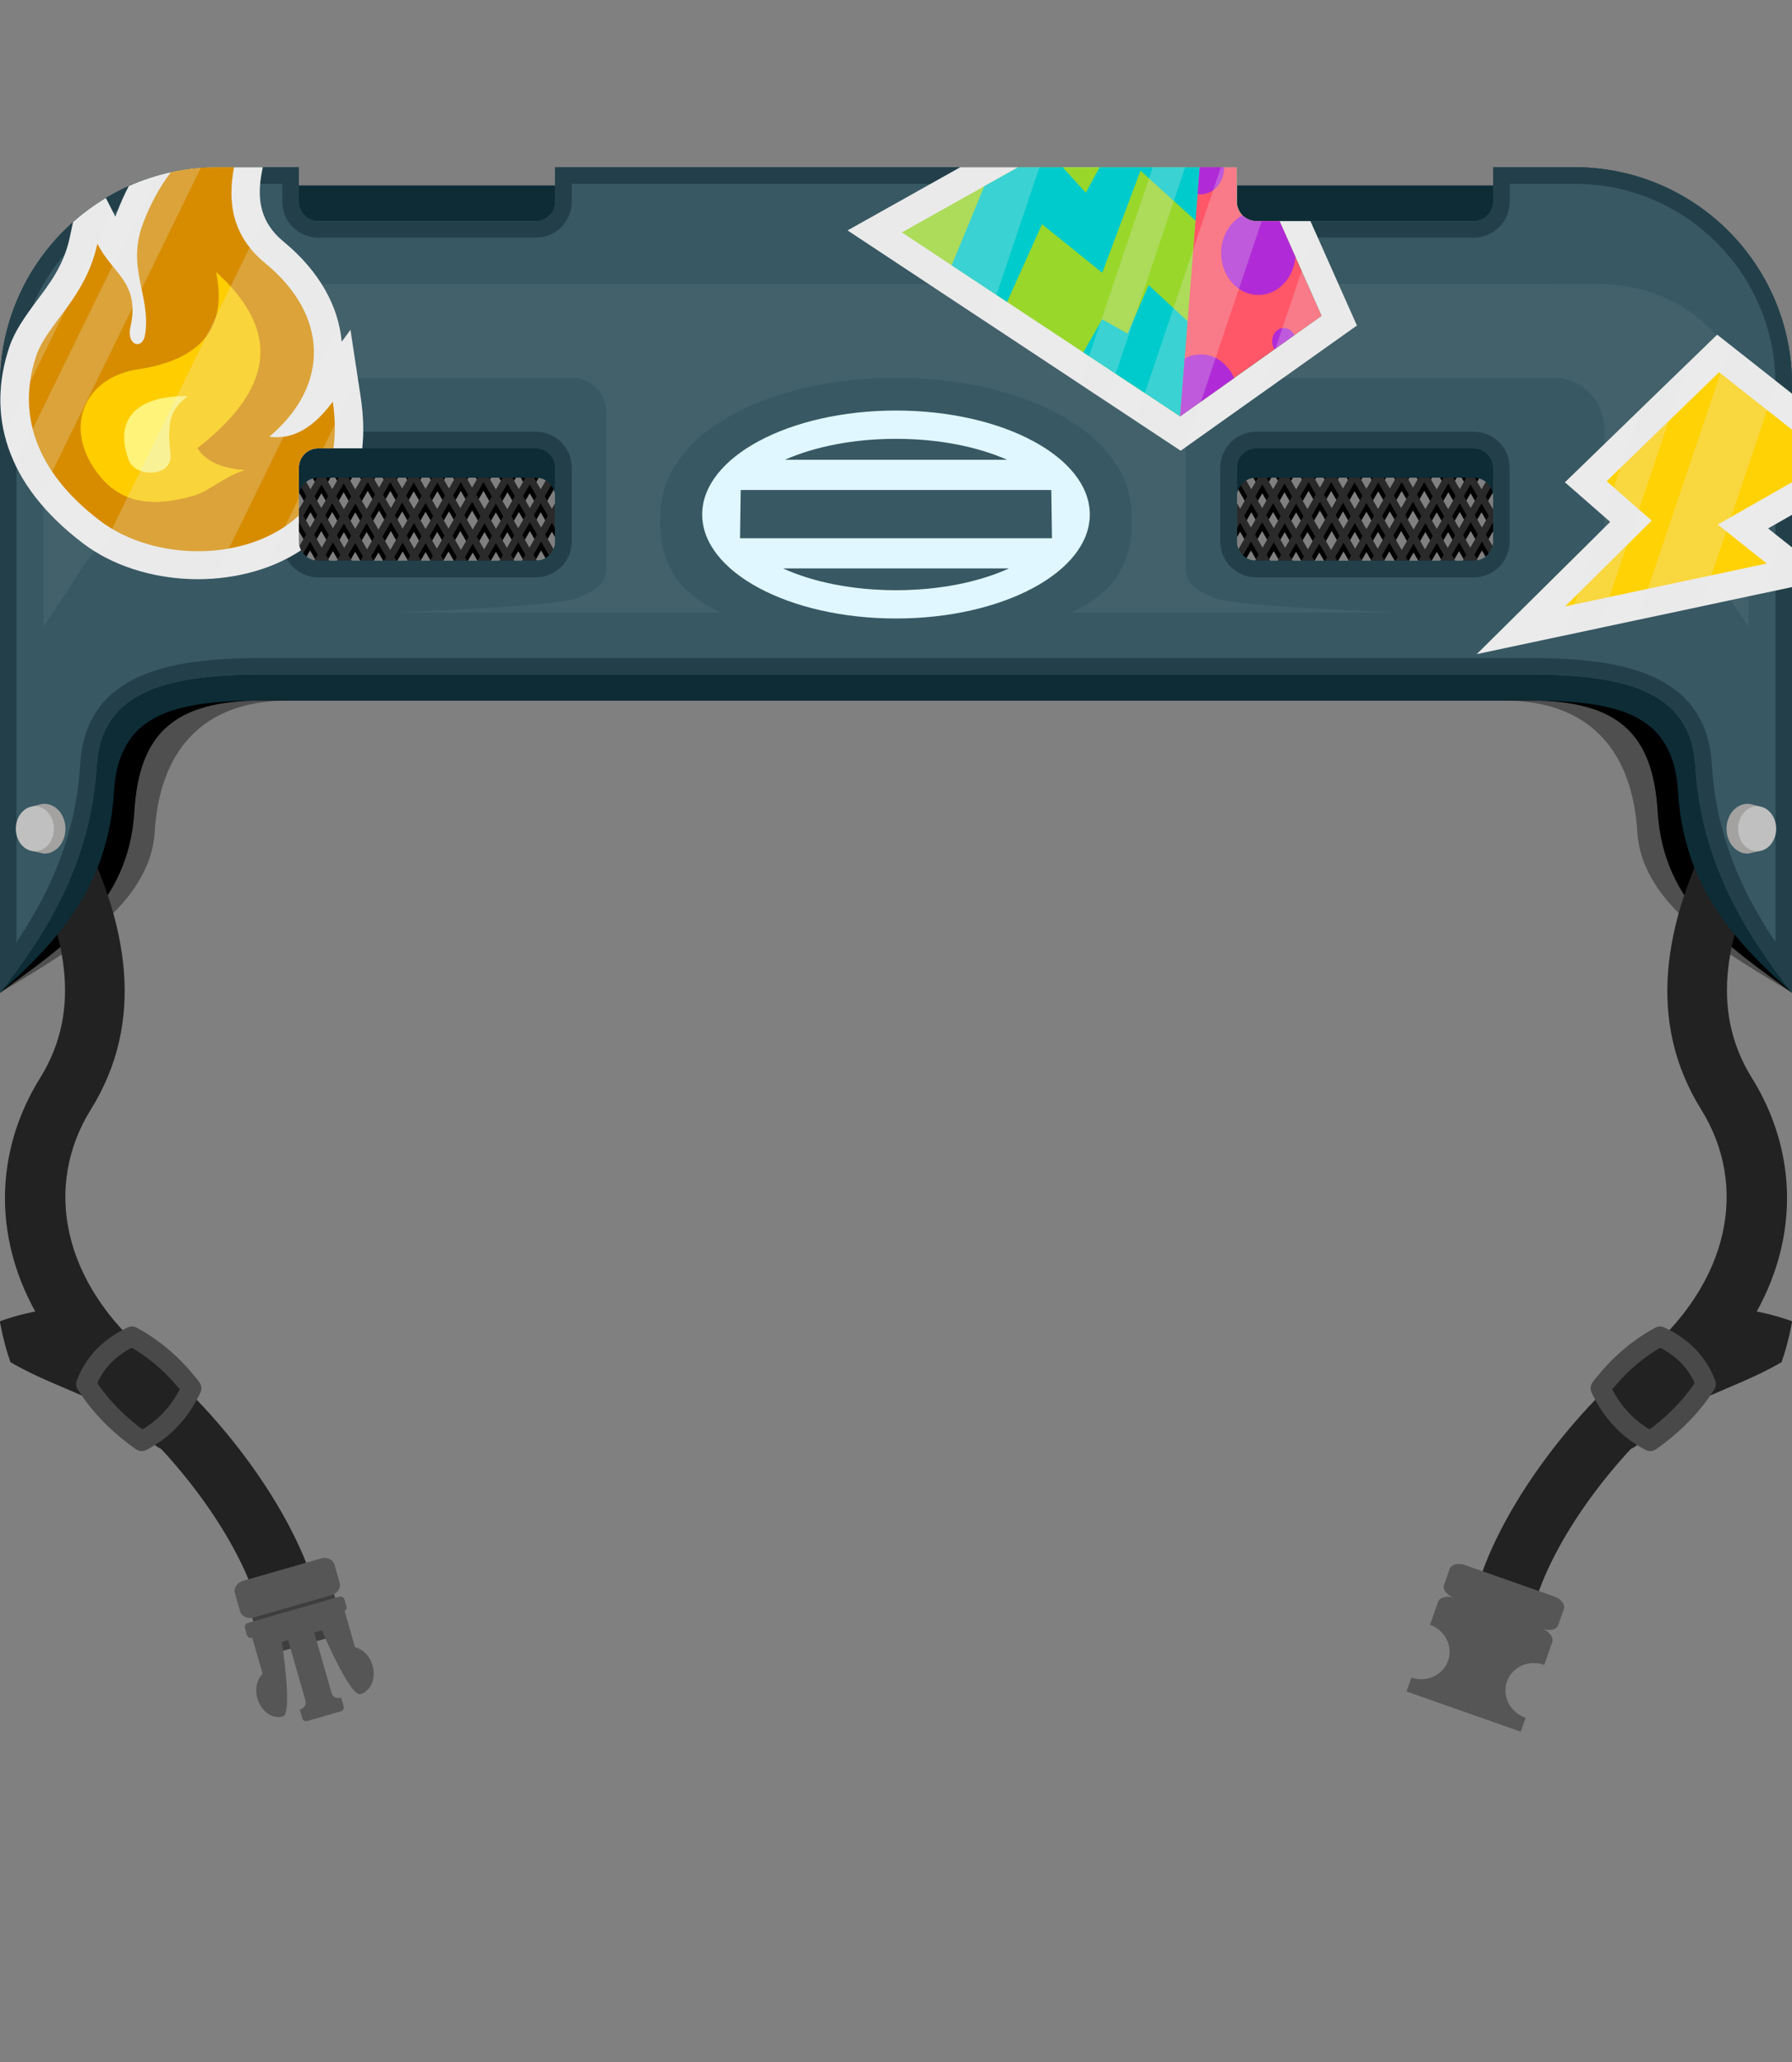 <?xml version="1.0" encoding="UTF-8" standalone="no"?><!DOCTYPE svg PUBLIC "-//W3C//DTD SVG 1.1//EN" "http://www.w3.org/Graphics/SVG/1.1/DTD/svg11.dtd"><svg width="100%" height="100%" viewBox="0 0 300 345" version="1.1" xmlns="http://www.w3.org/2000/svg" xmlns:xlink="http://www.w3.org/1999/xlink" xml:space="preserve" xmlns:serif="http://www.serif.com/" style="fill-rule:evenodd;clip-rule:evenodd;stroke-linecap:round;stroke-linejoin:round;stroke-miterlimit:50;"><rect x="0" y="0" width="300" height="345" fill="#808080" stroke="none"/><g id="SkateHelmet"><path d="M49.414,87.775l-5.498,-9.522l1.028,-0.594l5.155,8.93l1.194,-2.068l-3.62,-6.268l1.028,-0.594l3.277,5.676l1.147,-1.987l-1.787,-3.095l1.028,-0.594l1.444,2.502l1.444,-2.502l0.468,0.27l0.467,-0.27l1.345,2.331l1.346,-2.331l0.731,0.422l0.731,-0.422l1.214,2.103l1.213,-2.103l0.679,0.392l0.679,-0.392l1.219,2.113l1.22,-2.113l0.725,0.419l0.725,-0.419l1.252,2.17l1.253,-2.17l0.725,0.419l0.725,-0.419l1.253,2.17l1.252,-2.17l0.725,0.419l0.725,-0.419l1.22,2.113l1.22,-2.113l0.678,0.392l0.679,-0.392l1.213,2.103l1.214,-2.103l0.731,0.422l0.731,-0.422l1.346,2.331l1.345,-2.331l0.467,0.27l0.468,-0.27l1.444,2.502l1.445,-2.502l1.027,0.594l-1.787,3.095l1.147,1.987l3.277,-5.676l1.028,0.594l-3.62,6.268l1.194,2.068l5.156,-8.93l1.027,0.594l-5.498,9.522l5.498,9.523l-1.027,0.593l-5.156,-8.929l-1.128,1.953l3.686,6.383l-1.028,0.593l-3.343,-5.789l-1.259,2.182l1.74,3.014l-1.027,0.593l-1.398,-2.421l-1.398,2.421l-0.5,-0.288l-0.501,0.288l-1.378,-2.387l-1.379,2.387l-0.599,-0.346l-0.599,0.346l-1.233,-2.135l-1.233,2.135l-0.745,-0.429l-0.744,0.429l-1.167,-2.021l-1.168,2.021l-0.777,-0.449l-0.778,0.449l-1.299,-2.25l-1.299,2.25l-0.593,-0.342l-0.593,0.342l-1.299,-2.25l-1.299,2.25l-0.778,-0.449l-0.777,0.449l-1.167,-2.021l-1.168,2.021l-0.744,-0.429l-0.745,0.429l-1.233,-2.135l-1.233,2.135l-0.599,-0.346l-0.599,0.346l-1.379,-2.387l-1.378,2.387l-0.5,-0.288l-0.501,0.288l-1.398,-2.421l-1.397,2.421l-1.028,-0.593l1.74,-3.014l-1.259,-2.182l-3.343,5.789l-1.027,-0.593l3.685,-6.383l-1.128,-1.953l-5.155,8.929l-1.028,-0.593l5.498,-9.523Zm24.495,-6.76l1.259,2.182l1.293,-2.239l-1.26,-2.181l-1.292,2.238Zm17.799,6.76l-1.194,-2.067l-1.127,1.953l1.193,2.068l1.128,-1.954Zm-1.813,3.14l-1.193,-2.067l-1.26,2.181l1.194,2.068l1.259,-2.182Zm-1.944,3.369l-1.194,-2.068l-1.213,2.101l1.194,2.068l1.213,-2.101Zm-10.12,-13.326l1.207,2.091l1.213,-2.101l-1.207,-2.091l-1.213,2.101Zm7.812,0.218l1.226,2.125l1.128,-1.953l-1.227,-2.125l-1.127,1.953Zm-1.469,13.141l-1.147,-1.987l-1.293,2.239l1.147,1.987l1.293,-2.239Zm-31.511,-9.796l1.128,1.954l1.147,-1.987l-1.128,-1.954l-1.147,1.987Zm1.832,-3.173l1.128,1.953l1.226,-2.125l-1.127,-1.953l-1.227,2.125Zm3.725,-0.172l1.259,2.182l1.392,-2.41l-1.26,-2.182l-1.391,2.41Zm4.021,-0.228l1.213,2.101l1.207,-2.091l-1.213,-2.101l-1.207,2.091Zm7.712,0.067l1.293,2.239l1.293,-2.239l-1.293,-2.238l-1.293,2.238Zm11.669,-0.067l1.391,2.41l1.26,-2.182l-1.392,-2.41l-1.259,2.182Zm-30.838,6.827l1.128,1.954l1.193,-2.068l-1.127,-1.953l-1.194,2.067Zm39.045,-3.254l-1.147,-1.987l-1.128,1.954l1.148,1.987l1.127,-1.954Zm-23.798,-3.563l1.293,2.239l1.259,-2.182l-1.292,-2.238l-1.26,2.181Zm-5.273,13.611l-1.292,-2.239l-1.148,1.987l1.293,2.239l1.147,-1.987Zm11.173,-10.128l1.26,2.181l1.292,-2.238l-1.259,-2.182l-1.293,2.239Zm-14.983,9.876l-1.213,-2.101l-1.193,2.068l1.213,2.101l1.193,-2.068Zm25.393,-3.173l-1.226,-2.125l-1.293,2.239l1.227,2.124l1.292,-2.238Zm-29.744,-0.229l1.259,2.182l1.194,-2.068l-1.259,-2.181l-1.194,2.067Zm35.419,-3.254l-1.147,-1.987l-1.259,2.182l1.147,1.987l1.259,-2.182Zm-13.618,3.426l-1.207,-2.091l-1.26,2.181l1.207,2.091l1.26,-2.181Zm-9.751,3.596l-1.292,-2.239l-1.227,2.125l1.293,2.239l1.226,-2.125Zm15.717,-0.114l-1.227,-2.125l-1.292,2.239l1.226,2.125l1.293,-2.239Zm-4.511,-10.185l1.208,2.091l1.292,-2.239l-1.207,-2.091l-1.293,2.239Zm3.87,-0.148l1.392,2.41l1.213,-2.101l-1.392,-2.41l-1.213,2.101Zm3.975,0.309l1.227,2.124l1.259,-2.181l-1.226,-2.125l-1.26,2.182Zm-24.917,6.599l-1.214,-2.101l-1.147,1.986l1.213,2.102l1.148,-1.987Zm9.228,-6.76l1.292,2.238l1.26,-2.181l-1.293,-2.239l-1.259,2.182Zm8.465,10.299l-1.391,-2.41l-1.26,2.182l1.392,2.41l1.259,-2.182Zm-18.221,-6.827l1.213,2.101l1.226,-2.125l-1.213,-2.101l-1.226,2.125Zm-3.777,-0.195l1.259,2.182l1.147,-1.987l-1.259,-2.182l-1.147,1.987Zm9.663,-3.425l1.292,2.239l1.208,-2.091l-1.293,-2.239l-1.207,2.091Zm2.585,6.851l-1.293,-2.239l-1.391,2.41l1.293,2.239l1.391,-2.41Zm-4.662,-3.255l1.293,2.239l1.391,-2.41l-1.292,-2.239l-1.392,2.41Zm4.055,-0.171l1.292,2.239l1.207,-2.091l-1.292,-2.239l-1.207,2.091Zm2.552,6.794l-1.26,-2.182l-1.391,2.41l1.259,2.182l1.392,-2.41Zm1.892,-3.278l-1.26,-2.181l-1.207,2.091l1.26,2.181l1.207,-2.091Zm7.891,0.081l-1.391,-2.41l-1.293,2.239l1.392,2.41l1.292,-2.239Zm-8.466,-3.449l1.26,2.182l1.26,-2.182l-1.26,-2.182l-1.26,2.182Zm16.086,3.22l-1.147,-1.986l-1.213,2.101l1.147,1.987l1.213,-2.102Zm-12.196,-3.22l1.207,2.091l1.293,-2.239l-1.208,-2.091l-1.292,2.239Zm-11.206,3.449l-1.293,-2.239l-1.226,2.125l1.292,2.238l1.227,-2.124Zm15.076,-3.597l1.391,2.41l1.293,-2.239l-1.392,-2.41l-1.292,2.239Zm-5.293,6.794l-1.207,-2.091l-1.207,2.091l1.207,2.091l1.207,-2.091Zm-16.145,-9.967l1.259,2.181l1.227,-2.124l-1.26,-2.182l-1.226,2.125Zm3.856,0.057l1.213,2.101l1.392,-2.41l-1.213,-2.101l-1.392,2.41Zm21.636,3.287l1.227,2.125l1.213,-2.101l-1.227,-2.125l-1.213,2.101Zm168.786,-0.057l5.498,9.523l-1.028,0.593l-5.155,-8.929l-1.128,1.953l3.685,6.383l-1.027,0.593l-3.343,-5.789l-1.259,2.182l1.74,3.014l-1.028,0.593l-1.397,-2.421l-1.398,2.421l-0.501,-0.288l-0.5,0.288l-1.378,-2.387l-1.379,2.387l-0.599,-0.346l-0.599,0.346l-1.233,-2.135l-1.233,2.135l-0.745,-0.429l-0.744,0.429l-1.168,-2.021l-1.167,2.021l-0.777,-0.449l-0.778,0.449l-1.299,-2.25l-1.299,2.25l-0.593,-0.342l-0.593,0.342l-1.299,-2.25l-1.299,2.25l-0.778,-0.449l-0.777,0.449l-1.168,-2.021l-1.167,2.021l-0.744,-0.429l-0.745,0.429l-1.233,-2.135l-1.233,2.135l-0.599,-0.346l-0.599,0.346l-1.379,-2.387l-1.378,2.387l-0.501,-0.288l-0.5,0.288l-1.398,-2.421l-1.398,2.421l-1.027,-0.593l1.74,-3.014l-1.259,-2.182l-3.343,5.789l-1.028,-0.593l3.686,-6.383l-1.128,-1.953l-5.156,8.929l-1.027,-0.593l5.498,-9.523l-5.498,-9.522l1.027,-0.594l5.156,8.93l1.194,-2.068l-3.62,-6.268l1.028,-0.594l3.277,5.676l1.147,-1.987l-1.787,-3.095l1.027,-0.594l1.445,2.502l1.444,-2.502l0.468,0.27l0.467,-0.27l1.345,2.331l1.346,-2.331l0.731,0.422l0.731,-0.422l1.214,2.103l1.213,-2.103l0.679,0.392l0.678,-0.392l1.22,2.113l1.22,-2.113l0.725,0.419l0.725,-0.419l1.252,2.17l1.253,-2.17l0.725,0.419l0.725,-0.419l1.253,2.17l1.252,-2.17l0.725,0.419l0.725,-0.419l1.22,2.113l1.219,-2.113l0.679,0.392l0.679,-0.392l1.213,2.103l1.214,-2.103l0.731,0.422l0.731,-0.422l1.346,2.331l1.345,-2.331l0.467,0.27l0.468,-0.27l1.444,2.502l1.444,-2.502l1.028,0.594l-1.787,3.095l1.147,1.987l3.277,-5.676l1.028,0.594l-3.62,6.268l1.194,2.068l5.155,-8.93l1.028,0.594l-5.498,9.522Zm-22.517,-3.334l-1.293,-2.239l-1.259,2.182l1.292,2.238l1.26,-2.181Zm3.922,-0.057l-1.259,-2.182l-1.293,2.239l1.26,2.181l1.292,-2.238Zm-1.977,3.425l-1.26,-2.182l-1.26,2.182l1.26,2.182l1.26,-2.182Zm-7.76,-0.148l-1.292,-2.239l-1.392,2.41l1.293,2.239l1.391,-2.41Zm1.893,-3.277l-1.293,-2.239l-1.207,2.091l1.292,2.239l1.208,-2.091Zm1.977,3.425l-1.292,-2.239l-1.208,2.091l1.293,2.239l1.207,-2.091Zm-9.822,-3.264l-1.26,-2.182l-1.226,2.125l1.259,2.181l1.227,-2.124Zm24.917,6.599l1.148,1.987l1.213,-2.102l-1.147,-1.986l-1.214,2.101Zm-23.019,-3.312l-1.213,-2.101l-1.227,2.125l1.213,2.101l1.227,-2.125Zm7.402,3.255l1.26,2.181l1.207,-2.091l-1.26,-2.181l-1.207,2.091Zm3.837,0.09l1.207,2.091l1.26,-2.181l-1.207,-2.091l-1.26,2.181Zm-15.511,-0.148l1.213,2.102l1.147,-1.987l-1.213,-2.101l-1.147,1.986Zm19.348,0.058l1.391,2.41l1.293,-2.239l-1.391,-2.41l-1.293,2.239Zm-11.728,0.171l1.292,2.239l1.392,-2.41l-1.293,-2.239l-1.391,2.41Zm-3.889,-0.114l1.292,2.238l1.227,-2.124l-1.293,-2.239l-1.226,2.125Zm2.618,-6.908l-1.213,-2.101l-1.392,2.41l1.213,2.101l1.392,-2.41Zm21.47,3.62l-1.226,-2.125l-1.213,2.101l1.226,2.125l1.213,-2.101Zm-3.809,-0.024l-1.392,-2.41l-1.292,2.239l1.391,2.41l1.293,-2.239Zm-4.055,-0.171l-1.207,-2.091l-1.292,2.239l1.207,2.091l1.292,-2.239Zm3.447,3.597l1.227,2.124l1.292,-2.238l-1.226,-2.125l-1.293,2.239Zm-25.346,-3.597l1.259,2.182l1.147,-1.987l-1.259,-2.182l-1.147,1.987Zm-1.879,3.254l1.259,2.182l1.194,-2.068l-1.26,-2.181l-1.193,2.067Zm1.944,3.369l1.213,2.101l1.194,-2.068l-1.213,-2.101l-1.194,2.068Zm35.288,-9.763l-1.147,-1.987l-1.128,1.954l1.147,1.987l1.128,-1.954Zm-28.959,-3.573l-1.259,-2.182l-1.392,2.41l1.26,2.182l1.391,-2.41Zm-2.552,13.369l1.293,2.239l1.147,-1.987l-1.293,-2.239l-1.147,1.987Zm33.39,-6.542l-1.194,-2.067l-1.127,1.953l1.193,2.068l1.128,-1.954Zm-29.58,6.794l1.293,2.239l1.226,-2.125l-1.292,-2.239l-1.227,2.125Zm22.144,-13.393l-1.391,-2.41l-1.26,2.182l1.392,2.41l1.259,-2.182Zm-15.689,-0.161l-1.292,-2.238l-1.26,2.181l1.293,2.239l1.259,-2.182Zm-17.799,6.76l1.128,1.954l1.193,-2.068l-1.127,-1.953l-1.194,2.067Zm15.234,6.908l1.259,2.182l1.392,-2.41l-1.26,-2.182l-1.391,2.41Zm14.233,-13.735l-1.207,-2.091l-1.213,2.101l1.207,2.091l1.213,-2.101Zm-10.212,13.507l1.207,2.091l1.207,-2.091l-1.207,-2.091l-1.207,2.091Zm3.784,-0l1.392,2.41l1.259,-2.182l-1.391,-2.41l-1.26,2.182Zm4.022,0.228l1.226,2.125l1.293,-2.239l-1.227,-2.125l-1.292,2.239Zm-20.996,-13.507l-1.127,-1.953l-1.227,2.125l1.128,1.953l1.226,-2.125Zm31.167,6.485l-1.147,-1.987l-1.259,2.182l1.147,1.987l1.259,-2.182Zm-0.019,-6.313l-1.227,-2.125l-1.127,1.953l1.226,2.125l1.128,-1.953Zm-11.536,-0.39l-1.26,-2.181l-1.292,2.238l1.259,2.182l1.293,-2.239Zm-3.922,0.057l-1.293,-2.238l-1.293,2.238l1.293,2.239l1.293,-2.239Zm-7.878,-0.057l-1.213,-2.101l-1.207,2.091l1.213,2.101l1.207,-2.091Zm-11.998,3.563l1.127,1.954l1.148,-1.987l-1.128,-1.954l-1.147,1.987Zm32.881,9.796l1.193,2.068l1.213,-2.101l-1.193,-2.068l-1.213,2.101Zm4.351,-3.402l-1.194,-2.067l-1.259,2.181l1.194,2.068l1.259,-2.182Zm-8.161,3.654l1.147,1.987l1.293,-2.239l-1.148,-1.987l-1.292,2.239Zm0.594,-10.024l-1.392,-2.41l-1.213,2.101l1.392,2.41l1.213,-2.101Zm-3.975,-0.309l-1.207,-2.091l-1.293,2.239l1.208,2.091l1.292,-2.239Zm7.831,0.252l-1.226,-2.125l-1.26,2.182l1.227,2.124l1.259,-2.181Z"/><path d="M49.414,86.302l-5.498,-9.523l1.028,-0.593l5.155,8.929l1.194,-2.067l-3.62,-6.269l1.028,-0.593l3.277,5.675l1.147,-1.987l-1.787,-3.095l1.028,-0.593l1.444,2.502l1.444,-2.502l0.468,0.27l0.467,-0.27l1.345,2.331l1.346,-2.331l0.731,0.422l0.731,-0.422l1.214,2.102l1.213,-2.102l0.679,0.392l0.679,-0.392l1.219,2.112l1.22,-2.112l0.725,0.419l0.725,-0.419l1.252,2.169l1.253,-2.169l0.725,0.419l0.725,-0.419l1.253,2.169l1.252,-2.169l0.725,0.419l0.725,-0.419l1.22,2.112l1.22,-2.112l0.678,0.392l0.679,-0.392l1.213,2.102l1.214,-2.102l0.731,0.422l0.731,-0.422l1.346,2.331l1.345,-2.331l0.467,0.27l0.468,-0.27l1.444,2.502l1.445,-2.502l1.027,0.593l-1.787,3.095l1.147,1.987l3.277,-5.675l1.028,0.593l-3.62,6.269l1.194,2.067l5.156,-8.929l1.027,0.593l-5.498,9.523l5.498,9.523l-1.027,0.593l-5.156,-8.929l-1.128,1.953l3.686,6.383l-1.028,0.593l-3.343,-5.79l-1.259,2.182l1.74,3.015l-1.027,0.593l-1.398,-2.421l-1.398,2.421l-0.5,-0.289l-0.501,0.289l-1.378,-2.388l-1.379,2.388l-0.599,-0.346l-0.599,0.346l-1.233,-2.136l-1.233,2.136l-0.745,-0.43l-0.744,0.43l-1.167,-2.022l-1.168,2.022l-0.777,-0.449l-0.778,0.449l-1.299,-2.25l-1.299,2.25l-0.593,-0.343l-0.593,0.343l-1.299,-2.25l-1.299,2.25l-0.778,-0.449l-0.777,0.449l-1.167,-2.022l-1.168,2.022l-0.744,-0.43l-0.745,0.43l-1.233,-2.136l-1.233,2.136l-0.599,-0.346l-0.599,0.346l-1.379,-2.388l-1.378,2.388l-0.5,-0.289l-0.501,0.289l-1.398,-2.421l-1.397,2.421l-1.028,-0.593l1.74,-3.015l-1.259,-2.182l-3.343,5.79l-1.027,-0.593l3.685,-6.383l-1.128,-1.953l-5.155,8.929l-1.028,-0.593l5.498,-9.523Zm32.208,-6.827l1.391,2.41l1.26,-2.182l-1.392,-2.41l-1.259,2.182Zm8.273,9.967l-1.193,-2.068l-1.26,2.182l1.194,2.068l1.259,-2.182Zm-1.944,3.368l-1.194,-2.067l-1.213,2.101l1.194,2.067l1.213,-2.101Zm-35.288,-9.762l1.128,1.953l1.147,-1.987l-1.128,-1.953l-1.147,1.987Zm25.168,-3.563l1.207,2.091l1.213,-2.101l-1.207,-2.091l-1.213,2.101Zm-11.8,-0l1.293,2.239l1.259,-2.182l-1.292,-2.239l-1.26,2.182Zm3.922,0.057l1.293,2.239l1.293,-2.239l-1.293,-2.239l-1.293,2.239Zm-7.712,-0.067l1.213,2.101l1.207,-2.091l-1.213,-2.101l-1.207,2.091Zm11.668,0.067l1.259,2.182l1.293,-2.239l-1.26,-2.182l-1.292,2.239Zm-15.689,0.161l1.259,2.182l1.392,-2.41l-1.26,-2.182l-1.391,2.41Zm31.609,3.345l-1.147,-1.987l-1.128,1.953l1.148,1.987l1.127,-1.953Zm-4.186,-3.345l1.226,2.125l1.128,-1.954l-1.227,-2.124l-1.127,1.953Zm-34.859,6.599l1.128,1.953l1.193,-2.067l-1.127,-1.954l-1.194,2.068Zm40.924,-0l-1.194,-2.068l-1.127,1.954l1.193,2.067l1.128,-1.953Zm-37.213,-6.428l1.128,1.954l1.226,-2.125l-1.127,-1.953l-1.227,2.124Zm-0.019,6.314l1.259,2.181l1.147,-1.986l-1.259,-2.182l-1.147,1.987Zm8.194,3.596l-1.293,-2.238l-1.226,2.124l1.292,2.239l1.227,-2.125Zm-1.912,3.312l-1.292,-2.239l-1.148,1.987l1.293,2.239l1.147,-1.987Zm3.889,0.114l-1.292,-2.239l-1.227,2.125l1.293,2.238l1.226,-2.124Zm-4.483,-10.139l1.213,2.101l1.392,-2.41l-1.213,-2.101l-1.392,2.41Zm11.767,-0.104l1.26,2.182l1.292,-2.239l-1.259,-2.181l-1.293,2.238Zm-7.792,-0.205l1.292,2.239l1.208,-2.091l-1.293,-2.239l-1.207,2.091Zm16.225,10.334l-1.227,-2.125l-1.292,2.239l1.226,2.124l1.293,-2.238Zm-0.641,-10.334l1.392,2.41l1.213,-2.101l-1.392,-2.41l-1.213,2.101Zm-23.415,0.252l1.259,2.182l1.227,-2.125l-1.26,-2.181l-1.226,2.124Zm19.545,-0.104l1.208,2.091l1.292,-2.239l-1.207,-2.091l-1.293,2.239Zm7.845,0.161l1.227,2.125l1.259,-2.182l-1.226,-2.124l-1.26,2.181Zm-16.974,6.542l-1.293,-2.239l-1.391,2.41l1.293,2.239l1.391,-2.41Zm19.348,-0.057l-1.147,-1.987l-1.213,2.101l1.147,1.987l1.213,-2.101Zm-16.086,-3.22l1.26,2.181l1.26,-2.181l-1.26,-2.182l-1.26,2.182Zm-17.389,3.106l1.259,2.182l1.194,-2.068l-1.259,-2.182l-1.194,2.068Zm21.279,-3.106l1.207,2.091l1.293,-2.239l-1.208,-2.091l-1.292,2.239Zm10.298,6.508l-1.147,-1.987l-1.293,2.239l1.147,1.987l1.293,-2.239Zm-27.226,-0l-1.213,-2.101l-1.193,2.067l1.213,2.101l1.193,-2.067Zm11.061,-9.934l1.292,2.239l1.26,-2.182l-1.293,-2.238l-1.259,2.181Zm14.332,6.76l-1.226,-2.124l-1.293,2.238l1.227,2.125l1.292,-2.239Zm5.675,-3.482l-1.147,-1.987l-1.259,2.182l1.147,1.986l1.259,-2.181Zm-13.618,3.425l-1.207,-2.091l-1.26,2.182l1.207,2.091l1.26,-2.182Zm2.076,3.597l-1.391,-2.41l-1.26,2.181l1.392,2.41l1.259,-2.181Zm-4.021,-0.229l-1.207,-2.091l-1.207,2.091l1.207,2.091l1.207,-2.091Zm-3.784,0l-1.26,-2.181l-1.391,2.41l1.259,2.181l1.392,-2.41Zm1.892,-3.277l-1.26,-2.182l-1.207,2.091l1.26,2.182l1.207,-2.091Zm7.891,0.08l-1.391,-2.41l-1.293,2.239l1.392,2.41l1.292,-2.239Zm-19.671,-0.114l-1.214,-2.101l-1.147,1.987l1.213,2.101l1.148,-1.987Zm-0.528,-3.287l1.213,2.101l1.226,-2.125l-1.213,-2.101l-1.226,2.125Zm7.864,-0.195l1.292,2.239l1.207,-2.091l-1.292,-2.239l-1.207,2.091Zm-4.055,0.171l1.293,2.239l1.391,-2.41l-1.292,-2.239l-1.392,2.41Zm19.738,0l1.227,2.125l1.213,-2.101l-1.227,-2.125l-1.213,2.101Zm-4.054,-0.171l1.391,2.41l1.293,-2.239l-1.392,-2.41l-1.292,2.239Zm172.84,0.114l5.498,9.523l-1.028,0.593l-5.155,-8.929l-1.128,1.953l3.685,6.383l-1.027,0.593l-3.343,-5.79l-1.259,2.182l1.74,3.015l-1.028,0.593l-1.397,-2.421l-1.398,2.421l-0.501,-0.289l-0.5,0.289l-1.378,-2.388l-1.379,2.388l-0.599,-0.346l-0.599,0.346l-1.233,-2.136l-1.233,2.136l-0.745,-0.43l-0.744,0.43l-1.168,-2.022l-1.167,2.022l-0.777,-0.449l-0.778,0.449l-1.299,-2.25l-1.299,2.25l-0.593,-0.343l-0.593,0.343l-1.299,-2.25l-1.299,2.25l-0.778,-0.449l-0.777,0.449l-1.168,-2.022l-1.167,2.022l-0.744,-0.43l-0.745,0.43l-1.233,-2.136l-1.233,2.136l-0.599,-0.346l-0.599,0.346l-1.379,-2.388l-1.378,2.388l-0.501,-0.289l-0.5,0.289l-1.398,-2.421l-1.398,2.421l-1.027,-0.593l1.74,-3.015l-1.259,-2.182l-3.343,5.79l-1.028,-0.593l3.686,-6.383l-1.128,-1.953l-5.156,8.929l-1.027,-0.593l5.498,-9.523l-5.498,-9.523l1.027,-0.593l5.156,8.929l1.194,-2.067l-3.62,-6.269l1.028,-0.593l3.277,5.675l1.147,-1.987l-1.787,-3.095l1.027,-0.593l1.445,2.502l1.444,-2.502l0.468,0.27l0.467,-0.27l1.345,2.331l1.346,-2.331l0.731,0.422l0.731,-0.422l1.214,2.102l1.213,-2.102l0.679,0.392l0.678,-0.392l1.22,2.112l1.22,-2.112l0.725,0.419l0.725,-0.419l1.252,2.169l1.253,-2.169l0.725,0.419l0.725,-0.419l1.253,2.169l1.252,-2.169l0.725,0.419l0.725,-0.419l1.22,2.112l1.219,-2.112l0.679,0.392l0.679,-0.392l1.213,2.102l1.214,-2.102l0.731,0.422l0.731,-0.422l1.346,2.331l1.345,-2.331l0.467,0.27l0.468,-0.27l1.444,2.502l1.444,-2.502l1.028,0.593l-1.787,3.095l1.147,1.987l3.277,-5.675l1.028,0.593l-3.62,6.269l1.194,2.067l5.155,-8.929l1.028,0.593l-5.498,9.523Zm-18.595,-3.392l-1.259,-2.181l-1.293,2.238l1.26,2.182l1.292,-2.239Zm3.87,-0.148l-1.207,-2.091l-1.293,2.239l1.208,2.091l1.292,-2.239Zm-13.692,-3.277l-1.213,-2.101l-1.207,2.091l1.213,2.101l1.207,-2.091Zm-3.791,-0.01l-1.259,-2.182l-1.392,2.41l1.26,2.182l1.391,-2.41Zm-8.207,3.573l1.127,1.953l1.148,-1.987l-1.128,-1.953l-1.147,1.987Zm15.92,-3.506l-1.292,-2.239l-1.26,2.182l1.293,2.239l1.259,-2.182Zm15.689,0.161l-1.391,-2.41l-1.26,2.182l1.392,2.41l1.259,-2.182Zm-25.954,13.141l1.293,2.239l1.147,-1.987l-1.293,-2.239l-1.147,1.987Zm3.81,0.252l1.293,2.238l1.226,-2.124l-1.292,-2.239l-1.227,2.125Zm7.911,-0.115l1.207,2.091l1.207,-2.091l-1.207,-2.091l-1.207,2.091Zm-15.498,-0.171l1.213,2.101l1.194,-2.067l-1.213,-2.101l-1.194,2.067Zm19.282,0.171l1.392,2.41l1.259,-2.181l-1.391,-2.41l-1.26,2.181Zm16.072,-3.539l-1.194,-2.068l-1.259,2.182l1.194,2.068l1.259,-2.182Zm-1.898,-9.568l-1.227,-2.124l-1.127,1.953l1.226,2.125l1.128,-1.954Zm1.832,3.174l-1.147,-1.987l-1.128,1.953l1.147,1.987l1.128,-1.953Zm-32.98,-3.345l-1.127,-1.953l-1.227,2.124l1.128,1.954l1.226,-2.125Zm-6.065,6.599l1.128,1.953l1.193,-2.067l-1.127,-1.954l-1.194,2.068Zm1.813,3.14l1.259,2.182l1.194,-2.068l-1.26,-2.182l-1.193,2.068Zm13.421,3.768l1.259,2.181l1.392,-2.41l-1.26,-2.181l-1.391,2.41Zm25.69,-6.908l-1.194,-2.068l-1.127,1.954l1.193,2.067l1.128,-1.953Zm-11.457,-6.827l-1.207,-2.091l-1.213,2.101l1.207,2.091l1.213,-2.101Zm-3.79,0.01l-1.26,-2.182l-1.292,2.239l1.259,2.182l1.293,-2.239Zm-3.922,0.057l-1.293,-2.239l-1.293,2.239l1.293,2.239l1.293,-2.239Zm5.306,13.668l1.226,2.124l1.293,-2.238l-1.227,-2.125l-1.292,2.239Zm3.889,-0.114l1.147,1.987l1.293,-2.239l-1.148,-1.987l-1.292,2.239Zm3.81,-0.252l1.193,2.067l1.213,-2.101l-1.193,-2.067l-1.213,2.101Zm-3.216,-9.773l-1.392,-2.41l-1.213,2.101l1.392,2.41l1.213,-2.101Zm-23.534,0l-1.26,-2.181l-1.226,2.124l1.259,2.182l1.227,-2.125Zm9.3,6.542l1.26,2.182l1.207,-2.091l-1.26,-2.182l-1.207,2.091Zm-5.325,-6.851l-1.213,-2.101l-1.392,2.41l1.213,2.101l1.392,-2.41Zm9.162,6.942l1.207,2.091l1.26,-2.182l-1.207,-2.091l-1.26,2.182Zm-7.891,0.08l1.292,2.239l1.392,-2.41l-1.293,-2.239l-1.391,2.41Zm11.728,-0.171l1.391,2.41l1.293,-2.239l-1.391,-2.41l-1.293,2.239Zm8.471,-3.23l-1.226,-2.125l-1.213,2.101l1.226,2.125l1.213,-2.101Zm-11.733,-0.047l-1.26,-2.182l-1.26,2.182l1.26,2.181l1.26,-2.181Zm-3.89,-0l-1.292,-2.239l-1.208,2.091l1.293,2.239l1.207,-2.091Zm-3.87,-0.148l-1.292,-2.239l-1.392,2.41l1.293,2.239l1.391,-2.41Zm-4.054,0.171l-1.213,-2.101l-1.227,2.125l1.213,2.101l1.227,-2.125Zm-0.541,3.311l1.292,2.239l1.227,-2.125l-1.293,-2.238l-1.226,2.124Zm6.488,-6.76l-1.293,-2.239l-1.207,2.091l1.292,2.239l1.208,-2.091Zm-10.219,6.646l1.213,2.101l1.147,-1.987l-1.213,-2.101l-1.147,1.987Zm23.402,0.228l1.227,2.125l1.292,-2.239l-1.226,-2.124l-1.293,2.238Zm0.608,-3.425l-1.392,-2.41l-1.292,2.239l1.391,2.41l1.293,-2.239Zm-4.055,-0.171l-1.207,-2.091l-1.292,2.239l1.207,2.091l1.292,-2.239Zm-5.814,-3.221l-1.293,-2.238l-1.259,2.181l1.292,2.239l1.26,-2.182Zm13.15,6.703l1.148,1.987l1.213,-2.101l-1.147,-1.987l-1.214,2.101Zm-29.235,-3.482l1.259,2.181l1.147,-1.986l-1.259,-2.182l-1.147,1.987Zm31.708,-3.174l-1.226,-2.124l-1.26,2.181l1.227,2.125l1.259,-2.182Zm1.832,3.174l-1.147,-1.987l-1.259,2.182l1.147,1.986l1.259,-2.181Z" style="fill:#2a2a2a;"/><path d="M251.694,117.208l-203.388,-0c-15.063,-0 -21.615,9.121 -22.408,21.99c-0.793,12.869 -16.159,20.925 -25.898,26.912l-0,-59.675l300,0l0,59.675c-9.739,-5.987 -25.105,-14.043 -25.898,-26.912c-0.793,-12.869 -7.345,-21.99 -22.408,-21.99Z" style="fill:#4f4f4f;"/><path d="M256.04,117.208l-212.08,-0c-15.063,-0 -20.673,5.717 -21.466,18.586c-0.976,15.846 -12.176,22.66 -22.494,30.316l-0,-59.675l300,0l0,59.675c-10.318,-7.656 -21.518,-14.47 -22.494,-30.316c-0.793,-12.869 -6.403,-18.586 -21.466,-18.586Z"/><path d="M6.824,219.292c3.968,2.334 8.386,3.877 12.582,5.795c5.027,2.298 9.749,5.093 13.488,9.585c1.765,2.121 1.477,5.277 -0.644,7.042c-2.121,1.765 -5.276,1.477 -7.042,-0.644c-2.736,-3.288 -6.281,-5.206 -9.959,-6.888c-4.508,-2.061 -9.234,-3.763 -13.496,-6.271c-1.148,-3.158 -1.774,-6.845 -1.774,-6.845c-0,-0 3.47,-1.299 6.845,-1.774Zm286.352,-0c3.375,0.475 6.845,1.774 6.845,1.774c0,-0 -0.626,3.687 -1.774,6.845c-4.262,2.508 -8.988,4.21 -13.496,6.271c-3.678,1.682 -7.223,3.6 -9.959,6.888c-1.766,2.121 -4.921,2.409 -7.042,0.644c-2.121,-1.765 -2.409,-4.921 -0.644,-7.042c3.739,-4.492 8.461,-7.287 13.488,-9.585c4.196,-1.918 8.614,-3.461 12.582,-5.795Z" style="fill:#222;"/><path d="M3.753,141.929c-1.288,-2.441 -0.352,-5.468 2.089,-6.755c2.441,-1.288 5.468,-0.352 6.756,2.089c9.14,17.324 11.694,33.768 2.61,48.372c-7.909,12.713 -5.019,28.99 10.327,41.663c11.737,9.692 23.058,24.932 27.048,37.909c0.811,2.638 -0.672,5.438 -3.309,6.249c-2.638,0.811 -5.438,-0.672 -6.249,-3.31c-3.499,-11.379 -13.567,-24.64 -23.857,-33.138c-20.041,-16.55 -22.78,-38.052 -12.451,-54.655c7.227,-11.618 4.307,-24.642 -2.964,-38.424Zm283.649,-4.666c1.288,-2.441 4.315,-3.377 6.756,-2.089c2.441,1.287 3.377,4.314 2.089,6.755c-7.271,13.782 -10.191,26.806 -2.964,38.424c10.329,16.603 7.59,38.105 -12.451,54.655c-10.29,8.498 -20.358,21.759 -23.857,33.138c-0.811,2.638 -3.611,4.121 -6.249,3.31c-2.637,-0.811 -4.12,-3.611 -3.309,-6.249c3.99,-12.977 15.311,-28.217 27.048,-37.909c15.346,-12.673 18.236,-28.95 10.327,-41.663c-9.084,-14.604 -6.53,-31.048 2.61,-48.372Z" style="fill:#222;"/><g><path d="M42.089,270.25l1.984,6.907l13.728,-3.944l-1.985,-6.907l-13.727,3.944Z" style="fill:#3d3e3d;"/><path d="M57.545,285.553c0.045,0.156 0.015,0.327 -0.085,0.476c-0.099,0.148 -0.259,0.261 -0.444,0.314c-1.327,0.382 -4.198,1.206 -5.525,1.588c-0.185,0.053 -0.381,0.042 -0.543,-0.031c-0.163,-0.073 -0.28,-0.202 -0.325,-0.359c-0.177,-0.617 -0.431,-1.5 -0.431,-1.5c0,-0 0,-0 0,-0c0.338,-0.097 0.629,-0.303 0.809,-0.573c0.181,-0.27 0.237,-0.582 0.155,-0.867c-0.809,-2.815 -2.928,-10.189 -2.928,-10.189l-1.058,0.304c0,-0 1.889,11.983 0.183,12.473c-1.733,0.498 -3.643,-0.846 -4.262,-3c-0.462,-1.609 -0.074,-3.217 0.874,-4.135l-1.731,-6.025c-0.397,0.1 -0.792,-0.084 -0.888,-0.42l-0.358,-1.247c-0.099,-0.344 0.151,-0.718 0.559,-0.835l15.19,-4.364c0.407,-0.117 0.818,0.067 0.917,0.411l0.359,1.247c0.098,0.344 -0.152,0.719 -0.56,0.836l0.249,-0.072l1.732,6.026c1.289,0.277 2.47,1.433 2.931,3.04c0.619,2.154 -0.286,4.307 -2.02,4.805c-1.733,0.498 -6.461,-10.669 -6.461,-10.669l-1.278,0.367c-0,0 2.118,7.374 2.927,10.189c0.082,0.285 0.294,0.52 0.591,0.653c0.296,0.133 0.652,0.153 0.99,0.056c-0,0 -0,0 -0,0c-0,0 0.254,0.884 0.431,1.501Zm-16.851,-21.057l13.034,-3.744c1.002,-0.288 2.014,0.165 2.257,1.012l0.881,3.067c0.243,0.847 -0.373,1.768 -1.375,2.056l-13.034,3.744c-1.003,0.288 -2.014,-0.165 -2.257,-1.012l-0.882,-3.067c-0.243,-0.847 0.373,-1.768 1.376,-2.056Z" style="fill:#565656;"/></g><path d="M239.402,271.84l1.335,-3.797c0.277,-0.786 1.438,-1.102 2.642,-0.744l0.002,-0.005l-0.035,-0.012c-1.15,-0.404 -1.869,-1.341 -1.606,-2.089l0.955,-2.714c0.263,-0.749 1.411,-1.028 2.56,-0.624l14.95,5.259c1.149,0.404 1.869,1.341 1.606,2.09l-0.955,2.713c-0.263,0.749 -1.411,1.029 -2.561,0.624l-0.106,-0.037l-0.001,0.001c1.206,0.464 1.947,1.461 1.665,2.263l-1.335,3.797c-0.022,-0.008 -0.043,-0.016 -0.065,-0.024c-2.547,-0.895 -5.311,0.359 -6.17,2.799c-0.858,2.44 0.512,5.149 3.059,6.045c0.022,0.008 0.043,0.015 0.065,0.022l-0.818,2.326l-19.116,-6.725l0.818,-2.325c2.537,0.871 5.279,-0.382 6.134,-2.811c0.854,-2.429 -0.5,-5.124 -3.023,-6.032Z" style="fill:#565656;"/><path d="M14.412,231.57c1.459,-3.84 4.185,-6.316 7.676,-7.969c3.881,2.09 7.173,5.02 9.961,8.672c-1.901,4.06 -4.701,6.977 -8.321,8.849c-3.873,-2.723 -7.005,-5.891 -9.316,-9.552Zm271.176,0c-2.311,3.661 -5.443,6.829 -9.316,9.552c-3.62,-1.872 -6.42,-4.789 -8.321,-8.849c2.788,-3.652 6.08,-6.582 9.961,-8.672c3.491,1.653 6.217,4.129 7.676,7.969Z" style="fill:none;stroke:#494949;stroke-width:3.33px;"/><path d="M256.04,117.208l-212.08,-0c-15.063,-0 -24.077,2.313 -24.87,15.182c-0.976,15.846 -9.217,24.878 -19.09,33.72l-0,-101.75c-0,-20.079 16.301,-36.38 36.38,-36.38l13.649,-0l0,3.041l42.919,-0l-0,-3.041l114.104,-0l0,3.041l42.919,-0l-0,-3.041l13.649,-0c20.079,-0 36.38,16.301 36.38,36.38l0,101.75c-9.873,-8.842 -18.114,-17.874 -19.09,-33.72c-0.793,-12.869 -9.807,-15.182 -24.87,-15.182Zm-163.092,-26.628l-0,-7.413c-0,-1.794 -1.455,-3.248 -3.249,-3.248l-36.421,-0c-1.794,-0 -3.248,1.454 -3.249,3.248l0,7.413c0.001,1.794 1.455,3.249 3.249,3.249l36.421,-0c1.794,-0 3.249,-1.455 3.249,-3.249Zm114.104,0c0,1.794 1.455,3.249 3.249,3.249l36.421,-0c1.794,-0 3.248,-1.455 3.249,-3.249l-0,-7.413c-0.001,-1.794 -1.455,-3.248 -3.249,-3.248l-36.421,-0c-1.794,-0 -3.249,1.454 -3.249,3.248l0,7.413Z" style="fill:#0d2c36;"/><path d="M256.04,112.862l-212.08,0c-15.063,0 -26.974,2.313 -27.767,15.182c-0.976,15.847 -7.902,27.444 -16.193,38.066l-0,-101.75c-0,-20.079 16.301,-36.38 36.38,-36.38l13.649,-0l0,5.763c0.001,1.794 1.455,3.248 3.249,3.248l36.421,0c1.794,0 3.249,-1.454 3.249,-3.248l-0,-5.763l114.104,-0l0,5.763c0,1.794 1.455,3.248 3.249,3.248l36.421,0c1.794,0 3.248,-1.454 3.249,-3.248l-0,-5.763l13.649,-0c20.079,-0 36.38,16.301 36.38,36.38l0,101.75c-8.291,-10.622 -15.217,-22.219 -16.193,-38.066c-0.793,-12.869 -12.704,-15.182 -27.767,-15.182Zm-163.092,-22.282l-0,-12.326c-0,-1.794 -1.455,-3.249 -3.249,-3.249l-36.421,0c-1.794,0 -3.248,1.455 -3.249,3.249l0,12.326c0.001,1.794 1.455,3.249 3.249,3.249l36.421,-0c1.794,-0 3.249,-1.455 3.249,-3.249Zm114.104,0c0,1.794 1.455,3.249 3.249,3.249l36.421,-0c1.794,-0 3.248,-1.455 3.249,-3.249l-0,-12.326c-0.001,-1.794 -1.455,-3.249 -3.249,-3.249l-36.421,0c-1.794,0 -3.249,1.455 -3.249,3.249l0,12.326Z" style="fill:#385863;"/><path d="M150,63.226c-21.354,-0 -39.444,9.223 -39.444,23.076c-0.393,7.302 2.618,12.902 10.225,16.203l-54.377,0c9.247,-0.509 18.592,-0.726 27.626,-1.875c3.892,-0.495 7.443,-2.648 7.443,-5.128l0,-26.659c0,-3.102 -2.515,-5.617 -5.617,-5.617l-56.234,-0c-4.238,-0 -8.226,3.569 -8.226,8.941l0,16.63l-8.941,0c-4.693,0 -7.652,4.526 -10.014,8.248c-1.614,2.543 -3.022,4.563 -5.186,7.846l0,-33.261c0,-14.916 11.523,-24.141 25.572,-24.141l117.173,0.06l117.173,-0.06c14.049,0 25.572,9.225 25.572,24.141l-0,33.261c-2.164,-3.283 -3.572,-5.303 -5.186,-7.846c-2.362,-3.722 -5.321,-8.248 -10.014,-8.248l-8.941,0l-0,-16.63c-0,-5.372 -3.988,-8.941 -8.226,-8.941l-56.234,-0c-3.102,-0 -5.617,2.515 -5.617,5.617l-0,26.659c-0,2.48 3.551,4.633 7.443,5.128c9.034,1.149 18.379,1.366 27.626,1.875l-54.377,0c7.607,-3.301 10.618,-8.901 10.225,-16.203c0,-13.853 -18.09,-23.076 -39.444,-23.076Z" style="fill:#43616b;"/><path d="M256.04,112.862l-212.08,0c-15.063,0 -26.974,2.313 -27.767,15.182c-0.976,15.847 -7.902,27.444 -16.193,38.066l-0,-101.75c-0,-20.079 16.301,-36.38 36.38,-36.38l13.649,-0l0,5.763c0.001,1.794 1.455,3.248 3.249,3.248l36.421,0c1.794,0 3.249,-1.454 3.249,-3.248l-0,-5.763l114.104,-0l0,5.763c0,1.794 1.455,3.248 3.249,3.248l36.421,0c1.794,0 3.248,-1.454 3.249,-3.248l-0,-5.763l13.649,-0c20.079,-0 36.38,16.301 36.38,36.38l0,101.75c-8.291,-10.622 -15.217,-22.219 -16.193,-38.066c-0.793,-12.869 -12.704,-15.182 -27.767,-15.182Zm-0,-2.771c6.308,0 12.085,0.415 16.803,1.742c7.971,2.242 13.168,6.937 13.729,16.041c0.735,11.92 5.012,21.321 10.657,29.737l0,-93.251c0,-18.549 -15.06,-33.609 -33.609,-33.609l-10.879,-0l0,2.992c0,3.324 -2.695,6.019 -6.019,6.019l-36.421,0c-3.325,0 -6.02,-2.695 -6.02,-6.019l0,-2.992l-108.562,-0l-0,2.992c-0,3.324 -2.695,6.019 -6.02,6.019l-36.421,0c-3.324,0 -6.019,-2.695 -6.019,-6.019l-0,-2.992l-10.879,-0c-18.549,-0 -33.609,15.06 -33.609,33.609c-0,-0 -0,93.251 -0.001,93.252c5.646,-8.417 9.923,-17.818 10.658,-29.738c0.561,-9.104 5.758,-13.799 13.729,-16.041c4.718,-1.327 10.495,-1.742 16.803,-1.742l212.08,0Zm-160.321,-19.511c-0,3.325 -2.695,6.02 -6.02,6.02l-36.421,-0c-3.324,-0 -6.019,-2.695 -6.019,-6.02l-0,-12.326c-0,-3.324 2.695,-6.019 6.019,-6.019l36.421,-0c3.325,-0 6.02,2.695 6.02,6.019l-0,12.326Zm-2.771,0l-0,-12.326c-0,-1.794 -1.455,-3.249 -3.249,-3.249l-36.421,0c-1.794,0 -3.248,1.455 -3.249,3.249l0,12.326c0.001,1.794 1.455,3.249 3.249,3.249l36.421,-0c1.794,-0 3.249,-1.455 3.249,-3.249Zm111.333,0l0,-12.326c0,-3.324 2.695,-6.019 6.02,-6.019l36.421,-0c3.324,-0 6.019,2.695 6.019,6.019l0,12.326c0,3.325 -2.695,6.02 -6.019,6.02l-36.421,-0c-3.325,-0 -6.02,-2.695 -6.02,-6.02Zm2.771,0c0,1.794 1.455,3.249 3.249,3.249l36.421,-0c1.794,-0 3.248,-1.455 3.249,-3.249l-0,-12.326c-0.001,-1.794 -1.455,-3.249 -3.249,-3.249l-36.421,0c-1.794,0 -3.249,1.455 -3.249,3.249l0,12.326Z" style="fill:#23404a;"/><g><path d="M300,98.224l-52.779,11.22l22.348,-22.123l-7.586,-6.628l25.49,-24.697l12.527,9.874l0,20.262l-4.003,2.281l4.003,3.181l0,6.63Z" style="fill:#ebebeb;"/><path d="M300,71.896l0,8.789l-12.426,7.08l8.204,6.518l-33.766,7.178l14.502,-14.356l-7.544,-6.592l18.824,-18.238l12.206,9.621Z" style="fill:#ffd206;"/><path d="M300,98.224l-5.033,1.07l3.11,-9.228l1.923,1.528l0,6.63Zm0,-12.092l-0.739,0.421l0.739,-2.192l0,1.771Zm-25.419,-17.644l8.076,-7.825l-14.975,44.431l-5.859,1.246l5.741,-17.034l2.005,-1.985l-1.032,-0.902l6.044,-17.931Zm15.047,-10.793l7.805,6.152l-12.679,37.618l-10.64,2.262l15.514,-46.032Z" style="fill:#ebebeb;fill-opacity:0.25;"/></g><g><path d="M219.379,36.991l7.776,17.472l-29.494,20.945l-55.762,-36.856l18.87,-10.572l46.283,-0l0,5.763c0,1.794 1.455,3.248 3.249,3.248l9.078,0Z" style="fill:#ebebeb;"/><path d="M170.451,27.98l36.601,-0l0,5.763c0,1.794 1.455,3.248 3.249,3.248l3.898,0l7.057,15.857l-23.691,16.824l-46.579,-30.786l19.465,-10.906Z" style="fill:#99d72b;"/><path d="M214.199,36.991l7.057,15.857l-23.691,16.824l-16.218,-10.72l3.18,-5.532l4.226,2.404l3.548,-8.126l11.33,10.529l-0.687,-18.776l-12.016,-10.899l-6.401,17.086l-10.08,-8.126l-5.849,13.014l-9.283,-6.135l5.471,-13.237l5.665,-3.174l7.45,-0l3.871,4.268l2.31,-4.268l22.97,-0l0,5.763c0,1.794 1.455,3.248 3.249,3.248l3.898,0Z" style="fill:#00cbcc;"/><path d="M200.853,27.98l6.199,-0l0,5.763c0,1.794 1.455,3.248 3.249,3.248l3.898,0l7.057,15.857l-23.691,16.824l3.288,-41.692Z" style="fill:#ff5668;"/><path d="M214.199,36.991l2.673,6.008c-0.291,3.562 -2.961,6.355 -6.207,6.355c-3.44,0 -6.233,-3.138 -6.233,-7.002c0,-2.79 1.455,-5.2 3.558,-6.326c0.589,0.596 1.407,0.965 2.311,0.965l3.898,0Zm-9.269,-9.011c0,0.036 0.001,0.072 0.001,0.108c-0,2.439 -1.763,4.42 -3.934,4.42c-0.169,-0 -0.335,-0.012 -0.499,-0.036l0.355,-4.492l4.077,-0Zm-6.6,31.993c0.809,-0.431 1.713,-0.672 2.667,-0.672c2.466,-0 4.6,1.612 5.61,3.949l-9.042,6.422l0.765,-9.699Zm15.046,-1.53c-0.258,-0.373 -0.411,-0.843 -0.411,-1.352c-0,-1.219 0.881,-2.21 1.967,-2.21c0.766,0 1.43,0.493 1.755,1.212l-3.311,2.35Z" style="fill:#b02bd7;"/><path d="M211.233,36.991l-12.751,37.834l-0.821,0.583l-7.567,-5.002l14.299,-42.426l2.659,-0l0,5.763c0,1.794 1.455,3.248 3.249,3.248l0.932,0Zm-12.811,-9.011l-13.211,39.199l-4.449,-2.94l12.221,-36.259l5.439,-0Zm-24.4,-0l-8.766,26.01l-23.357,-15.438l18.87,-10.572l13.253,-0Zm46.117,10.72l7.016,15.763l-16.208,11.51l9.192,-27.273Z" style="fill:#ebebeb;fill-opacity:0.25;"/></g><g><path d="M43.994,27.98c-0.119,0.557 -0.222,1.115 -0.306,1.673c-0.567,3.779 -0.092,7.598 3.744,10.748c6.084,4.998 9.247,10.904 9.774,16.775l1.467,-1.996l1.714,11.315c0.467,3.081 0.531,5.916 0.252,8.51l-7.361,0c-1.794,0 -3.248,1.455 -3.249,3.249l0,12.326c0,0.537 0.13,1.043 0.361,1.488c-10.576,6.979 -26.746,6.239 -36.51,-1.172c-13.186,-10.008 -16.028,-21.766 -12.319,-32.815c0.877,-2.613 2.57,-5.044 4.53,-7.667c2.095,-2.803 4.579,-5.944 5.583,-10.641l0.559,-2.615c1.694,-1.505 3.53,-2.855 5.485,-4.026l1.598,3.128c0.08,-0.232 0.166,-0.467 0.256,-0.704c0.601,-1.571 1.264,-3.043 1.984,-4.424c4.528,-2.025 9.546,-3.152 14.824,-3.152l7.614,-0Z" style="fill:#ebebeb;"/><path d="M55.821,75.005l-2.543,0c-1.794,0 -3.248,1.455 -3.249,3.249l0,8.01c-8.576,7.901 -24.262,7.713 -33.288,0.863c-11.114,-8.436 -13.819,-18.228 -10.693,-27.54c1.823,-5.434 8.3,-9.681 10.254,-18.825c2.42,4.737 5.999,5.943 5.881,11.441c-0.032,1.504 -0.464,2.641 -0.464,3.449c-0.002,2.301 2.186,2.701 2.567,0.346c1.055,-6.539 -3.226,-11.081 -0.293,-18.751c1.251,-3.273 2.81,-6.052 4.618,-8.434c2.503,-0.546 5.103,-0.833 7.769,-0.833l2.791,-0c-1.044,5.648 -0.481,11.365 5.257,16.079c10.574,8.684 10.863,20.418 0.659,29.005c3.946,0.579 7.457,-1.556 10.621,-5.86c0.433,2.857 0.447,5.455 0.113,7.801Z" style="fill:#d78c00;"/><path d="M36.169,45.499c9.742,8.837 11.074,18.447 -3.113,29.481c1.567,2.445 4.445,3.416 7.965,3.662c-3.31,0.993 -6.095,3.582 -8.606,4.304c-7.639,2.197 -12.937,1.01 -16.663,-4.578c-5.038,-7.555 -1.21,-15.297 7.324,-16.572c10.776,-1.61 15.013,-7.118 13.093,-16.297Z" style="fill:#ffcd00;"/><path d="M21.52,76.903c-2.71,-7.642 2.481,-10.741 9.888,-10.621c-2.693,2.182 -3.529,3.942 -2.86,9.614c0.473,4.005 -5.929,4.108 -7.028,1.007Z" style="fill:#fff479;"/><path d="M33.618,28.083l-27.236,55.666c-1.589,-1.967 -2.858,-3.975 -3.829,-6.007l23.639,-48.314c2.383,-0.695 4.868,-1.152 7.426,-1.345Zm-15.9,5.049l1.225,2.398l-18.189,37.177c-1.18,-4.875 -0.807,-9.818 0.807,-14.626c0.877,-2.613 2.57,-5.044 4.53,-7.667c2.095,-2.803 4.579,-5.944 5.583,-10.641l0.559,-2.615c1.694,-1.505 3.53,-2.855 5.485,-4.026Zm32.672,58.936c-1.88,1.241 -3.937,2.237 -6.103,2.996l5.742,-11.736l0,7.252c0,0.537 0.13,1.043 0.361,1.488Zm3.711,-17.063l5.784,-11.821l0.502,3.311c0.467,3.081 0.531,5.916 0.252,8.51l-6.538,0Zm-9.817,-38.684c0.606,1.438 1.605,2.813 3.148,4.08c5.05,4.148 8.087,8.922 9.275,13.782l-20.85,42.616c-6.715,0.511 -13.643,-0.887 -19.179,-4.056l27.606,-56.422Z" style="fill:#ebebeb;fill-opacity:0.25;"/></g><path d="M150,68.69c17.907,0 32.445,7.795 32.445,17.396c0,9.601 -14.538,17.396 -32.445,17.396c-17.907,-0 -32.445,-7.795 -32.445,-17.396c-0,-9.601 14.538,-17.396 32.445,-17.396Zm-25.998,13.292l-0.114,8.072l52.224,0l-0.114,-8.072l-51.996,0Zm7.085,13.126c5.08,2.304 11.701,3.641 18.913,3.641c7.212,0 13.833,-1.337 18.913,-3.641l-37.826,0Zm37.523,-18.179c-5.038,-2.221 -11.54,-3.506 -18.61,-3.506c-7.07,-0 -13.572,1.285 -18.61,3.506l37.22,-0Z" style="fill:#e0f7ff;"/><path d="M6.667,134.591c0.247,-0.065 0.504,-0.1 0.768,-0.1c1.947,0 3.527,1.868 3.527,4.169c0,2.3 -1.58,4.168 -3.527,4.168c-0.128,-0 -1.956,-0.426 -1.956,-0.426l-0.09,-7.472l1.278,-0.339Zm286.666,-0l1.278,0.339l-0.09,7.472c-0,0 -1.828,0.426 -1.956,0.426c-1.947,-0 -3.527,-1.868 -3.527,-4.168c-0,-2.301 1.58,-4.169 3.527,-4.169c0.264,0 0.521,0.035 0.768,0.1Z" style="fill:#a3a2a1;"/><path d="M5.835,134.894c1.758,-0 3.186,1.687 3.186,3.766c0,2.078 -1.428,3.766 -3.186,3.766c-1.759,-0 -3.187,-1.688 -3.187,-3.766c-0,-2.079 1.428,-3.766 3.187,-3.766Zm288.33,-0c1.759,-0 3.187,1.687 3.187,3.766c0,2.078 -1.428,3.766 -3.187,3.766c-1.758,-0 -3.186,-1.688 -3.186,-3.766c-0,-2.079 1.428,-3.766 3.186,-3.766Z" style="fill:#c0c0c0;"/></g></svg>